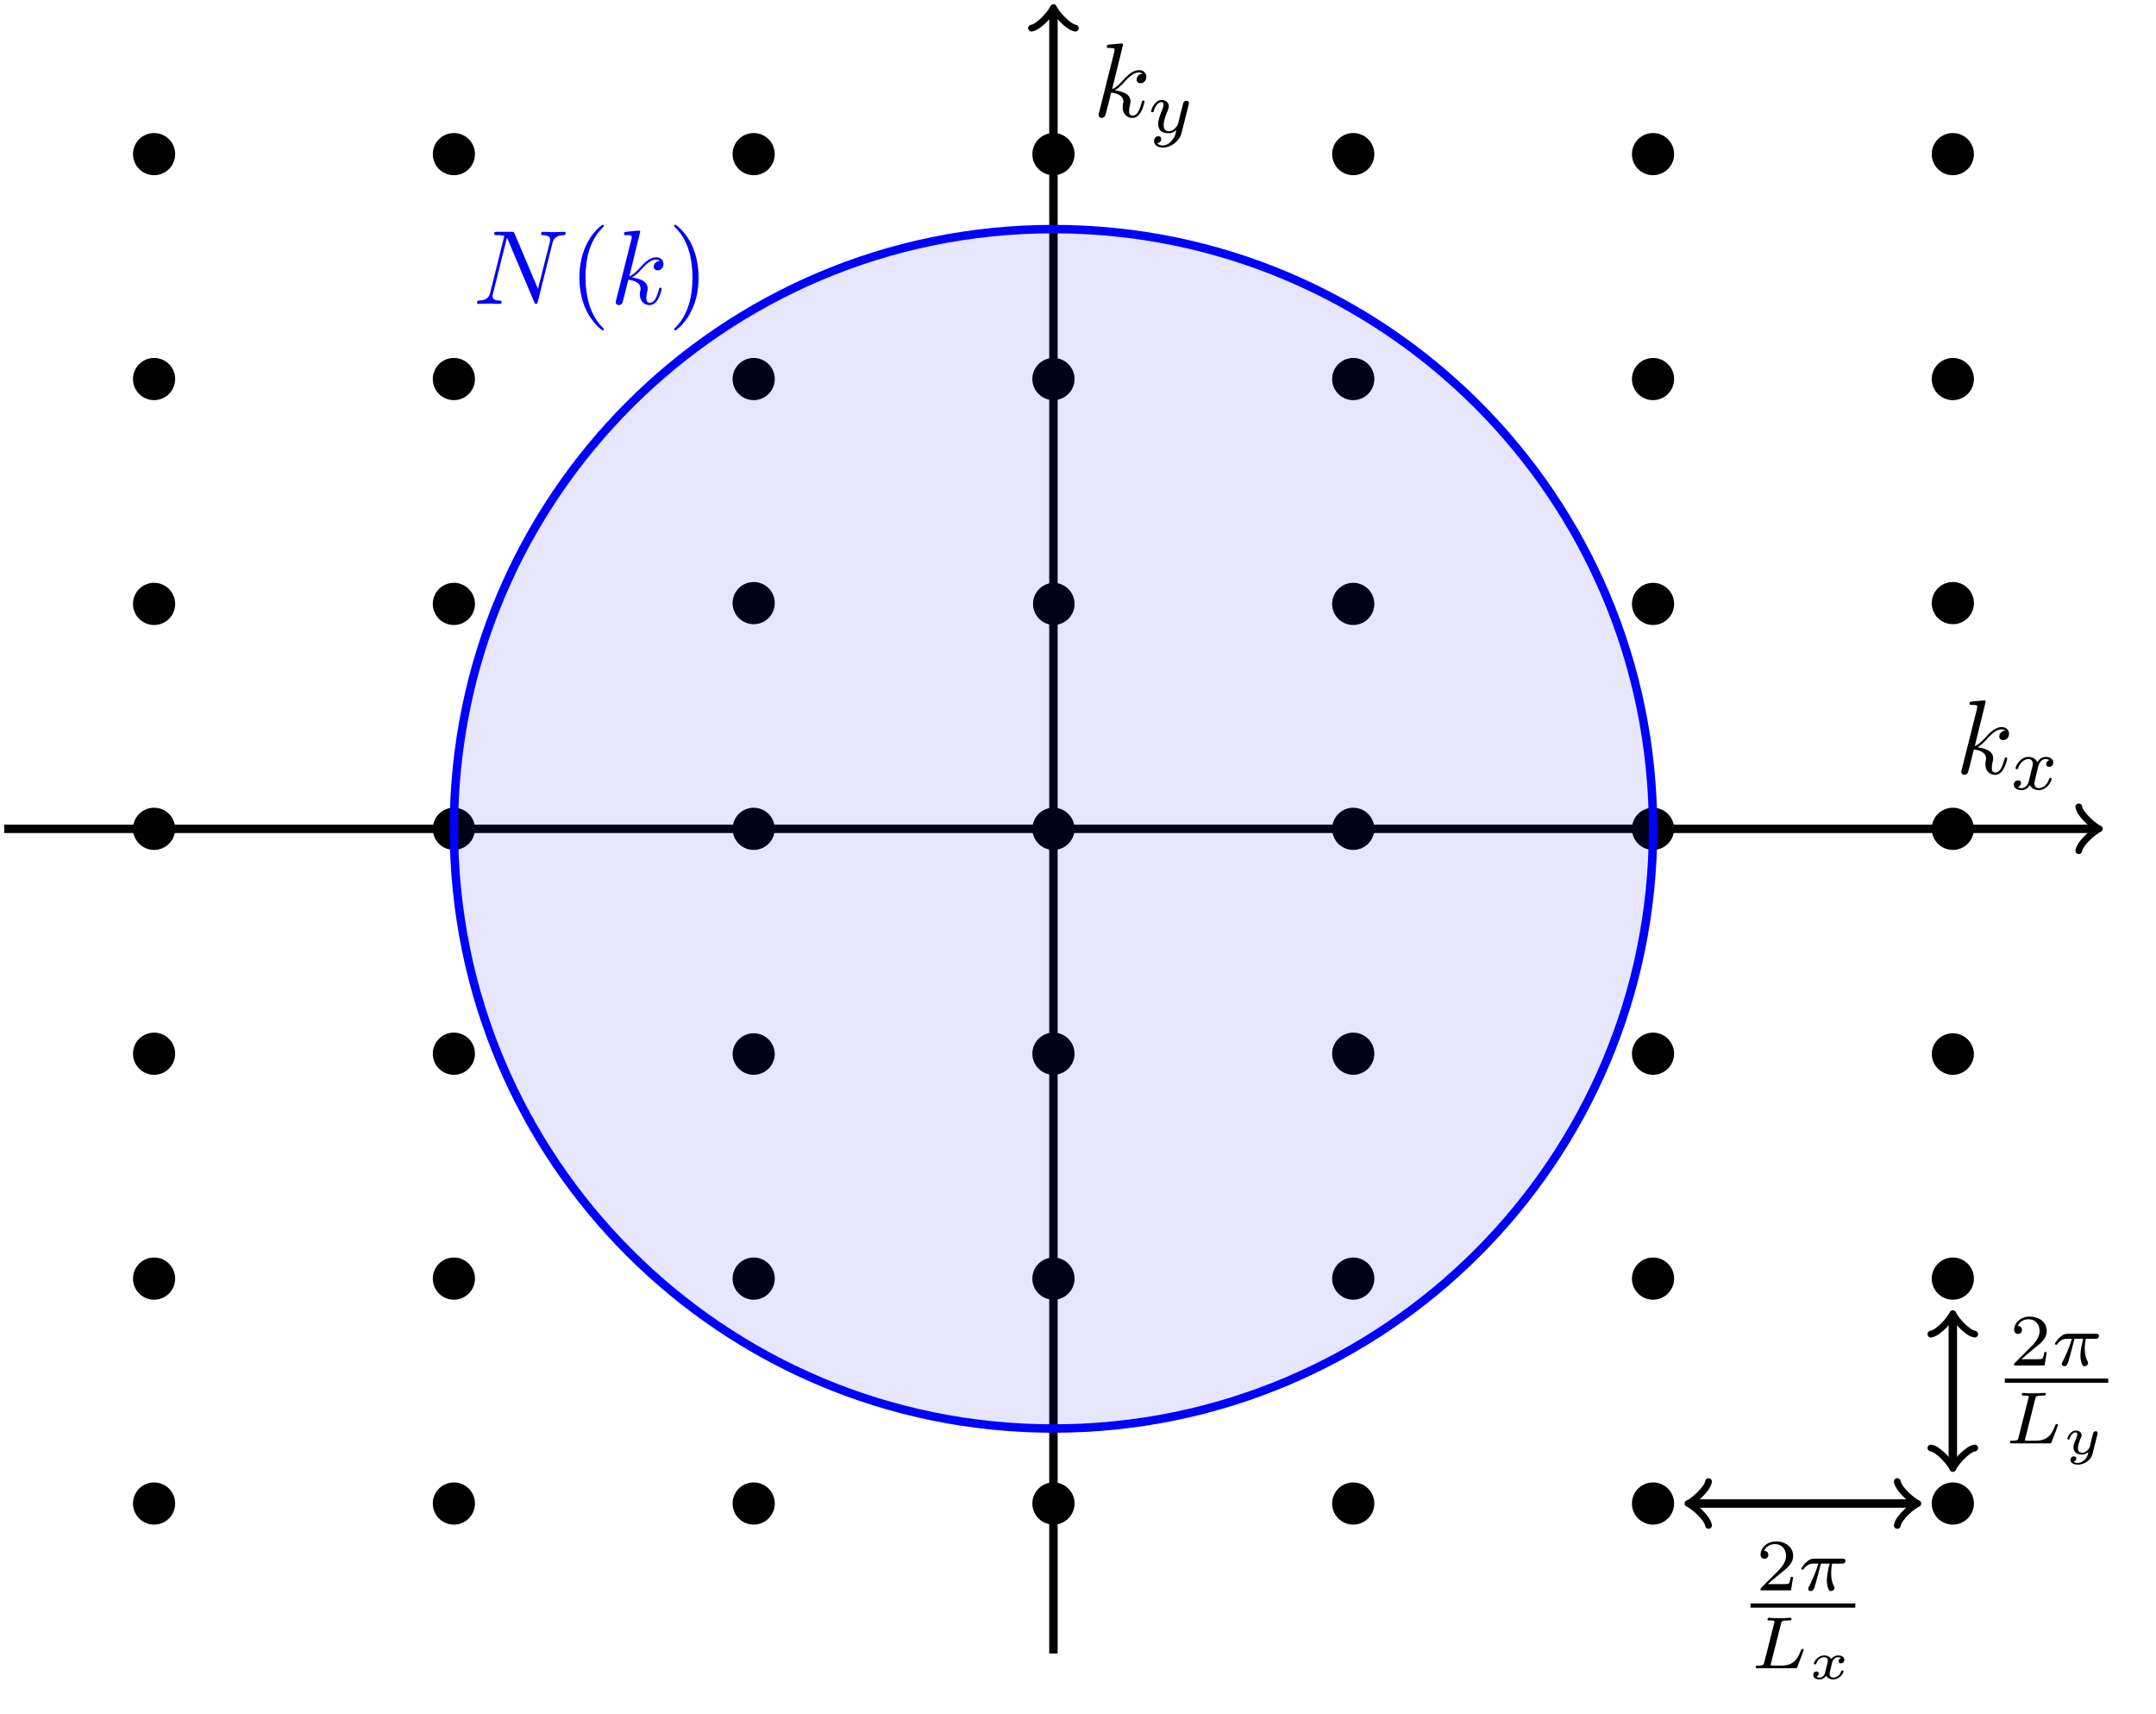<svg height="216.025" viewBox="0 0 203.863 162.019" width="271.817" xmlns="http://www.w3.org/2000/svg" xmlns:xlink="http://www.w3.org/1999/xlink"><symbol id="a" overflow="visible"><path d="m2.86-6.813s0-.109-.126-.109c-.234 0-.953.078-1.218.11-.079 0-.188.015-.188.187 0 .125.094.125.234.125.485 0 .5.063.5.172l-.03.203-1.439 5.734c-.046.141-.046.157-.046.221 0 .234.203.28.297.28a.418.418 0 0 0 .328-.203c.047-.093.5-1.937.562-2.187.344.031 1.157.187 1.157.844 0 .078 0 .109-.032.218-.015.11-.03.235-.03.344 0 .578.39.984.905.984.297 0 .579-.156.797-.53.25-.438.36-.985.36-1 0-.11-.094-.11-.125-.11-.094 0-.11.047-.141.187-.203.719-.422 1.235-.86 1.235-.203 0-.328-.11-.328-.47 0-.171.047-.405.079-.562.046-.171.046-.203.046-.312 0-.64-.624-.922-1.484-1.047.313-.172.64-.484.86-.734.484-.532.937-.954 1.421-.954.063 0 .079 0 .094.016.125.016.125.016.219.078.016 0 .016.016.031.032a.569.569 0 0 0 -.562.546c0 .157.109.344.375.344.265 0 .546-.219.546-.61 0-.296-.234-.624-.671-.624-.282 0-.735.078-1.454.875-.343.375-.734.781-1.109.922zm0 0"/></symbol><symbol id="b" overflow="visible"><path d="m7.531-5.766c.11-.39.282-.703 1.078-.734.047 0 .172-.016.172-.203 0 0 0-.11-.125-.11-.328 0-.687.032-1.015.032-.329 0-.688-.032-1.016-.032-.063 0-.172 0-.172.204 0 .109.094.109.172.109.578.016.688.219.688.438 0 .03-.032.187-.032.203l-1.125 4.437-2.203-5.203c-.078-.172-.078-.188-.312-.188h-1.344c-.188 0-.281 0-.281.204 0 .109.093.109.28.109.048 0 .673 0 .673.094l-1.329 5.343c-.11.407-.282.72-1.079.75-.062 0-.171.016-.171.204 0 .062.047.109.126.109.328 0 .671-.031 1-.031.343 0 .703.031 1.03.031.048 0 .173 0 .173-.203 0-.094-.094-.11-.203-.11-.579-.015-.657-.234-.657-.437 0-.063.016-.125.047-.234l1.313-5.25c.047.046.047.078.094.171l2.483 5.875c.062.172.094.188.187.188.11 0 .11-.031.157-.203zm0 0"/></symbol><symbol id="c" overflow="visible"><path d="m1.734-.734c-.062.234-.296.609-.656.609-.016 0-.234 0-.375-.094a.437.437 0 0 0 .313-.39c0-.157-.125-.25-.282-.25a.407.407 0 0 0 -.406.421c0 .344.39.5.734.5.329 0 .61-.187.782-.484.172.36.547.484.828.484.812 0 1.234-.859 1.234-1.062 0-.094-.094-.094-.11-.094-.108 0-.108.047-.14.125-.14.485-.562.844-.953.844-.281 0-.422-.188-.422-.453 0-.188.172-.813.36-1.594.14-.531.453-.703.687-.703.016 0 .219 0 .375.094a.431.431 0 0 0 -.312.39c0 .141.125.25.28.25a.403.403 0 0 0 .392-.421c0-.391-.454-.516-.72-.516-.359 0-.64.234-.78.5-.126-.281-.454-.5-.844-.5-.782 0-1.219.86-1.219 1.078 0 .078.094.078.11.078.093 0 .093-.016.14-.11.172-.546.61-.843.953-.843.234 0 .422.125.422.453 0 .14-.094.485-.156.735zm0 0"/></symbol><symbol id="d" overflow="visible"><path d="m3.875-2.625c.031-.094.031-.11.031-.156 0-.14-.11-.219-.234-.219a.33.33 0 0 0 -.281.156c-.032.047-.079.266-.11.406l-.156.579a19.65 19.65 0 0 1 -.281 1.125s-.314.609-.844.609c-.484 0-.484-.453-.484-.578 0-.375.156-.813.375-1.36.078-.218.109-.296.109-.421 0-.329-.281-.594-.656-.594-.704 0-1.016.953-1.016 1.078 0 .078.094.078.125.078.094 0 .094-.031.125-.11.172-.577.469-.843.75-.843.11 0 .172.078.172.234 0 .172-.063.313-.094.407-.343.859-.406 1.109-.406 1.421 0 .11 0 .438.266.672.218.172.515.203.703.203.281 0 .531-.093.75-.312-.078.39-.156.688-.453 1.031-.188.219-.47.438-.844.438-.047 0-.375 0-.516-.219.375-.047.375-.375.375-.39 0-.22-.203-.266-.265-.266-.172 0-.407.14-.407.469 0 .343.329.609.829.609.702 0 1.562-.547 1.78-1.422zm0 0"/></symbol><symbol id="e" overflow="visible"><path d="m2.172-2.531h.828c-.11.422-.266 1.047-.266 1.61 0 .28.047.468.079.609.109.359.203.374.312.374.172 0 .328-.14.328-.312 0-.047-.015-.078-.047-.14-.14-.266-.265-.657-.265-1.235 0-.125 0-.406.093-.906h.875c.125 0 .188 0 .266-.047a.31.31 0 0 0 .11-.219c-.001-.203-.174-.203-.299-.203h-2.623c-.28 0-.484.063-.796.36-.188.156-.454.53-.454.593 0 .078.094.078.126.078.078 0 .078-.015.124-.078.344-.484.782-.484.938-.484h.422c-.219.765-.594 1.594-.797 2.015-.047.079-.11.235-.14.25 0 .032-.016.063-.016.11 0 .11.078.218.25.218.265 0 .343-.312.515-.937zm0 0"/></symbol><symbol id="f" overflow="visible"><path d="m2.875-4.188c.063-.25.078-.328.719-.328.219 0 .281 0 .281-.14 0-.016 0-.11-.11-.11a6.07 6.07 0 0 0 -.515.032h-1.047c-.14 0-.312-.032-.453-.032-.031 0-.14 0-.14.157 0 .093.077.093.218.093.016 0 .14 0 .266.016.156.016.172.031.172.11 0 0 0 .046-.032.14l-.937 3.703c-.063.235-.078.297-.61.297-.109 0-.203 0-.203.14 0 .11.079.11.204.11h3.5c.187 0 .187 0 .25-.14.062-.188.593-1.532.593-1.594 0-.016-.015-.094-.125-.094-.078 0-.093.031-.14.14-.266.658-.579 1.438-1.844 1.438h-.797c-.203 0-.219-.016-.219-.078 0 0 0-.031.032-.14zm0 0"/></symbol><symbol id="g" overflow="visible"><path d="m3.516-1.266h-.236c-.015.157-.094.563-.187.625-.047.047-.578.047-.688.047h-1.28c.734-.64.984-.844 1.39-1.172.516-.406 1-.843 1-1.5 0-.843-.734-1.359-1.624-1.359-.86 0-1.454.61-1.454 1.25 0 .344.297.39.376.39a.365.365 0 0 0 .359-.374c0-.125-.047-.375-.406-.375.218-.485.687-.641 1.015-.641.703 0 1.063.547 1.063 1.11 0 .609-.438 1.078-.656 1.328l-1.672 1.671c-.079.063-.079.079-.079.266h2.876zm0 0"/></symbol><symbol id="h" overflow="visible"><path d="m3.094-1.953c-.235.062-.235.281-.235.297 0 .078.063.203.235.203.14 0 .312-.125.312-.344 0-.297-.328-.406-.594-.406a.78.78 0 0 0 -.64.344c-.156-.282-.485-.344-.656-.344-.625 0-.985.594-.985.765 0 .079.078.079.11.079.046 0 .078 0 .109-.063.14-.484.547-.61.734-.61.172 0 .36.063.36.329 0 .125-.094.469-.266 1.14-.062.282-.297.454-.516.454-.03 0-.171 0-.296-.079.218-.093.218-.28.218-.296 0-.141-.109-.204-.218-.204-.125 0-.297.094-.297.329 0 .312.328.421.594.421a.76.76 0 0 0 .609-.343.806.806 0 0 0 .672.344c.625 0 .984-.594.984-.782 0-.062-.078-.062-.11-.062-.077 0-.093.031-.109.062-.14.453-.515.61-.734.61-.156 0-.36-.063-.36-.344 0-.063 0-.094.032-.266.094-.344.219-.89.265-.984.063-.125.235-.328.485-.328.015 0 .187 0 .297.078zm0 0"/></symbol><symbol id="i" overflow="visible"><path d="m3.297-1.86c.015-.077.015-.109.015-.109 0-.11-.078-.172-.171-.172-.204 0-.25.172-.282.297l-.109.422-.14.625c-.032.063-.047.156-.063.188 0 .03-.266.5-.688.5-.234 0-.406-.11-.406-.438 0-.265.14-.64.281-1a.452.452 0 0 0 .063-.219c0-.25-.234-.437-.547-.437-.516 0-.797.64-.797.765 0 .079.078.079.11.079.078 0 .078-.032.109-.094.11-.344.344-.578.562-.578.094 0 .157.047.157.187 0 .094-.032.172-.063.266-.25.594-.297.766-.297.969 0 .546.469.671.797.671.281 0 .5-.14.625-.25-.078.282-.125.5-.36.735-.124.11-.359.312-.655.312-.094 0-.282-.015-.391-.125a.326.326 0 0 0 .25-.296c0-.141-.125-.204-.219-.204a.324.324 0 0 0 -.328.344c0 .25.266.438.688.438.562 0 1.233-.376 1.389-1.016zm0 0"/></symbol><symbol id="j" overflow="visible"><path d="m3.297 2.39c0-.03 0-.046-.172-.218-1.234-1.25-1.563-3.14-1.563-4.672 0-1.734.375-3.469 1.61-4.703.125-.125.125-.14.125-.172 0-.078-.031-.11-.094-.11-.11 0-1 .688-1.594 1.954-.499 1.093-.625 2.203-.625 3.031 0 .781.11 1.984.657 3.125.609 1.219 1.453 1.875 1.562 1.875.063 0 .094-.031.094-.11zm0 0"/></symbol><symbol id="k" overflow="visible"><path d="m2.875-2.5c0-.766-.11-1.969-.656-3.11-.594-1.217-1.453-1.873-1.547-1.873a.107.107 0 0 0 -.11.109c0 .031 0 .047.188.234.984.985 1.547 2.563 1.547 4.641 0 1.719-.36 3.469-1.594 4.719-.14.125-.14.14-.14.172 0 .062.046.109.109.109.094 0 1-.688 1.578-1.953.516-1.094.625-2.203.625-3.047zm0 0"/></symbol><path d="m16.563 142.133a1.99 1.99 0 0 0 -1.993-1.992 1.993 1.993 0 1 0 1.992 1.992zm0-21.262a1.99 1.99 0 0 0 -1.993-1.992 1.99 1.99 0 0 0 -1.992 1.992 1.99 1.99 0 0 0 1.992 1.992 1.99 1.99 0 0 0 1.992-1.992zm0-21.261a1.993 1.993 0 1 0 -1.993 1.995 1.994 1.994 0 0 0 1.992-1.996zm0-21.258a1.99 1.99 0 0 0 -1.993-1.993 1.99 1.99 0 0 0 -1.992 1.993 1.99 1.99 0 0 0 1.992 1.992 1.99 1.99 0 0 0 1.992-1.992zm0-21.262a1.993 1.993 0 1 0 -3.987.001 1.993 1.993 0 0 0 3.986-.001zm0-21.258a1.99 1.99 0 0 0 -1.993-1.992 1.993 1.993 0 1 0 1.992 1.992zm0-21.262a1.99 1.99 0 0 0 -1.993-1.992 1.99 1.99 0 0 0 -1.992 1.992 1.99 1.99 0 0 0 1.992 1.992 1.99 1.99 0 0 0 1.992-1.992zm28.347 127.563a1.99 1.99 0 0 0 -1.992-1.992 1.993 1.993 0 1 0 1.992 1.992zm0-21.262a1.99 1.99 0 0 0 -1.992-1.992 1.99 1.99 0 0 0 -1.992 1.992 1.99 1.99 0 0 0 1.992 1.992 1.99 1.99 0 0 0 1.992-1.992zm0-21.261a1.993 1.993 0 1 0 -1.992 1.995 1.994 1.994 0 0 0 1.992-1.996zm0-21.258a1.99 1.99 0 0 0 -1.992-1.993 1.99 1.99 0 0 0 -1.992 1.993 1.99 1.99 0 0 0 1.992 1.992 1.99 1.99 0 0 0 1.992-1.992zm0-21.262a1.993 1.993 0 1 0 -3.986.001 1.993 1.993 0 0 0 3.986-.001zm0-21.258a1.99 1.99 0 0 0 -1.992-1.992 1.993 1.993 0 1 0 1.992 1.992zm0-21.262a1.99 1.99 0 0 0 -1.992-1.992 1.99 1.99 0 0 0 -1.992 1.992 1.99 1.99 0 0 0 1.992 1.992 1.99 1.99 0 0 0 1.992-1.992zm28.348 127.563a1.993 1.993 0 1 0 -3.986.001 1.993 1.993 0 0 0 3.986-.001zm0-21.262a1.993 1.993 0 1 0 -3.986.002 1.993 1.993 0 0 0 3.986-.002zm0-21.261a1.993 1.993 0 0 0 -3.984 0c0 1.1.89 1.995 1.992 1.995a1.996 1.996 0 0 0 1.992-1.996zm0-21.258a1.993 1.993 0 1 0 -3.986.001 1.993 1.993 0 0 0 3.986-.001zm0-21.262a1.993 1.993 0 1 0 -3.983.002 1.993 1.993 0 0 0 3.983-.002zm0-21.258a1.993 1.993 0 1 0 -3.986.002 1.993 1.993 0 0 0 3.986-.002zm0-21.262a1.993 1.993 0 1 0 -3.986.002 1.993 1.993 0 0 0 3.986-.002zm28.347 127.563a1.994 1.994 0 0 0 -3.988 0c0 1.097.895 1.992 1.992 1.992a1.996 1.996 0 0 0 1.996-1.992zm0-21.262a1.994 1.994 0 0 0 -3.988 0 1.994 1.994 0 0 0 3.988 0zm0-21.261a1.996 1.996 0 0 0 -1.996-1.993 1.996 1.996 0 0 0 -1.992 1.992c0 1.102.895 1.996 1.992 1.996a1.997 1.997 0 0 0 1.996-1.996zm0-21.258a1.994 1.994 0 0 0 -3.988 0 1.994 1.994 0 0 0 3.988 0zm0-21.262a1.996 1.996 0 0 0 -1.996-1.992 1.993 1.993 0 0 0 0 3.984c1.102 0 1.996-.89 1.996-1.992zm0-21.258a1.994 1.994 0 0 0 -3.988 0c0 1.098.895 1.992 1.992 1.992a1.996 1.996 0 0 0 1.996-1.992zm0-21.262a1.994 1.994 0 0 0 -3.988 0 1.994 1.994 0 0 0 3.988 0zm28.345 127.563a1.99 1.99 0 0 0 -1.993-1.992 1.993 1.993 0 1 0 1.992 1.992zm0-21.262a1.99 1.99 0 0 0 -1.993-1.992 1.99 1.99 0 0 0 -1.992 1.992 1.99 1.99 0 0 0 1.992 1.992 1.99 1.99 0 0 0 1.992-1.992zm0-21.261a1.993 1.993 0 1 0 -1.993 1.995 1.994 1.994 0 0 0 1.992-1.996zm0-21.258a1.99 1.99 0 0 0 -1.993-1.993 1.99 1.99 0 0 0 -1.992 1.993 1.99 1.99 0 0 0 1.992 1.992 1.99 1.99 0 0 0 1.992-1.992zm0-21.262a1.993 1.993 0 1 0 -3.987.001 1.993 1.993 0 0 0 3.986-.001zm0-21.258a1.99 1.99 0 0 0 -1.993-1.992 1.993 1.993 0 1 0 1.992 1.992zm0-21.262a1.99 1.99 0 0 0 -1.993-1.992 1.99 1.99 0 0 0 -1.992 1.992 1.99 1.99 0 0 0 1.992 1.992 1.99 1.99 0 0 0 1.992-1.992zm28.347 127.563a1.99 1.99 0 0 0 -1.992-1.992 1.993 1.993 0 1 0 1.992 1.992zm0-21.262a1.99 1.99 0 0 0 -1.992-1.992 1.99 1.99 0 0 0 -1.993 1.992 1.99 1.99 0 0 0 1.993 1.992 1.99 1.99 0 0 0 1.992-1.992zm0-21.261a1.993 1.993 0 1 0 -1.992 1.995 1.994 1.994 0 0 0 1.992-1.996zm0-21.258a1.99 1.99 0 0 0 -1.992-1.993 1.99 1.99 0 0 0 -1.993 1.993 1.99 1.99 0 0 0 1.993 1.992 1.99 1.99 0 0 0 1.992-1.992zm0-21.262a1.993 1.993 0 1 0 -3.986.001 1.993 1.993 0 0 0 3.986-.001zm0-21.258a1.99 1.99 0 0 0 -1.992-1.992 1.993 1.993 0 1 0 1.992 1.992zm0-21.262a1.99 1.99 0 0 0 -1.992-1.992 1.99 1.99 0 0 0 -1.993 1.992 1.99 1.99 0 0 0 1.993 1.992 1.99 1.99 0 0 0 1.992-1.992zm28.348 127.563a1.993 1.993 0 1 0 -3.986.001 1.993 1.993 0 0 0 3.986-.001zm0-21.262a1.993 1.993 0 1 0 -3.986.002 1.993 1.993 0 0 0 3.986-.002zm0-21.261a1.993 1.993 0 0 0 -3.984 0c0 1.1.89 1.995 1.991 1.995a1.996 1.996 0 0 0 1.993-1.996zm0-21.258a1.993 1.993 0 1 0 -3.986.001 1.993 1.993 0 0 0 3.986-.001zm0-21.262a1.993 1.993 0 1 0 -3.983.002 1.993 1.993 0 0 0 3.983-.002zm0-21.258a1.993 1.993 0 1 0 -3.986.002 1.993 1.993 0 0 0 3.986-.002zm0-21.262a1.993 1.993 0 1 0 -3.986.002 1.993 1.993 0 0 0 3.986-.002zm0 0"/><path d="m-99.213 0h197.72" fill="none" stroke="#000" stroke-miterlimit="10" stroke-width=".797" transform="matrix(1 0 0 -1 99.611 78.351)"/><path d="m-1.555 2.074c.129-.778 1.555-1.946 1.945-2.075-.39-.128-1.816-1.293-1.945-2.069" style="fill:none;stroke-width:.638;stroke-linecap:round;stroke-linejoin:round;stroke:#000;stroke-miterlimit:10" transform="matrix(1 0 0 -1 198.117 78.351)"/><use x="184.902" xlink:href="#a" y="73.138"/><use x="190.089" xlink:href="#c" y="74.632"/><path d="m-.002-77.954v155.2" fill="none" stroke="#000" stroke-miterlimit="10" stroke-width=".797" transform="matrix(1 0 0 -1 99.611 78.351)"/><path d="m-1.556 2.072c.133-.777 1.556-1.942 1.946-2.07-.39-.133-1.813-1.297-1.946-2.075" style="fill:none;stroke-width:.638;stroke-linecap:round;stroke-linejoin:round;stroke:#000;stroke-miterlimit:10" transform="matrix(0 -1 -1 0 99.611 1.105)"/><use x="103.33" xlink:href="#a" y="11.036"/><use x="108.517" xlink:href="#d" y="12.53"/><path d="m60.389-63.782h20.957" fill="none" stroke="#000" stroke-miterlimit="10" stroke-width=".797" transform="matrix(1 0 0 -1 99.611 78.351)"/><path d="m-1.554 2.072c.129-.778 1.555-1.942 1.942-2.07-.388-.133-1.813-1.297-1.942-2.075" style="fill:none;stroke-width:.638;stroke-linecap:round;stroke-linejoin:round;stroke:#000;stroke-miterlimit:10" transform="matrix(-1 0 0 1 160 142.131)"/><path d="m-1.553 2.073c.129-.778 1.555-1.943 1.943-2.075-.388-.128-1.814-1.292-1.943-2.07" style="fill:none;stroke-width:.638;stroke-linecap:round;stroke-linejoin:round;stroke:#000;stroke-miterlimit:10" transform="matrix(1 0 0 -1 180.955 142.131)"/><use x="166.037" xlink:href="#g" y="150.344"/><use x="170.008" xlink:href="#e" y="150.344"/><path d="m0-.001h9.907" fill="none" stroke="#000" stroke-miterlimit="10" stroke-width=".398" transform="matrix(1 0 0 -1 165.523 151.776)"/><use x="165.523" xlink:href="#f" y="157.702"/><use x="170.989" xlink:href="#h" y="158.698"/><path d="m85.041-60.083v13.868" fill="none" stroke="#000" stroke-miterlimit="10" stroke-width=".797" transform="matrix(1 0 0 -1 99.611 78.351)"/><path d="m-1.552 2.071c.129-.777 1.55-1.941 1.941-2.07-.389-.129-1.812-1.297-1.941-2.074" style="fill:none;stroke-width:.638;stroke-linecap:round;stroke-linejoin:round;stroke:#000;stroke-miterlimit:10" transform="matrix(0 1 1 0 184.651 138.435)"/><path d="m-1.554 2.073c.13-.777 1.555-1.945 1.942-2.073-.388-.13-1.813-1.294-1.942-2.07" style="fill:none;stroke-width:.638;stroke-linecap:round;stroke-linejoin:round;stroke:#000;stroke-miterlimit:10" transform="matrix(0 -1 -1 0 184.651 124.567)"/><use x="190.016" xlink:href="#g" y="129.087"/><use x="193.987" xlink:href="#e" y="129.087"/><path d="m.001-.002h9.782" fill="none" stroke="#000" stroke-miterlimit="10" stroke-width=".398" transform="matrix(1 0 0 -1 189.565 130.518)"/><use x="189.565" xlink:href="#f" y="136.445"/><use x="195.031" xlink:href="#i" y="137.441"/><g fill="#00f"><path d="m56.694 0c0 31.312-25.383 56.695-56.696 56.695-31.308 0-56.691-25.383-56.691-56.696 0-31.308 25.383-56.691 56.691-56.691 31.313 0 56.696 25.383 56.696 56.691zm0 0" fill-opacity=".1" stroke="#00f" stroke-miterlimit="10" stroke-width=".797" transform="matrix(1 0 0 -1 99.611 78.351)"/><use x="44.711" xlink:href="#b" y="28.728"/><use x="53.802" xlink:href="#j" y="28.728"/><use x="57.676" xlink:href="#a" y="28.728"/><use x="63.177" xlink:href="#k" y="28.728"/></g></svg>